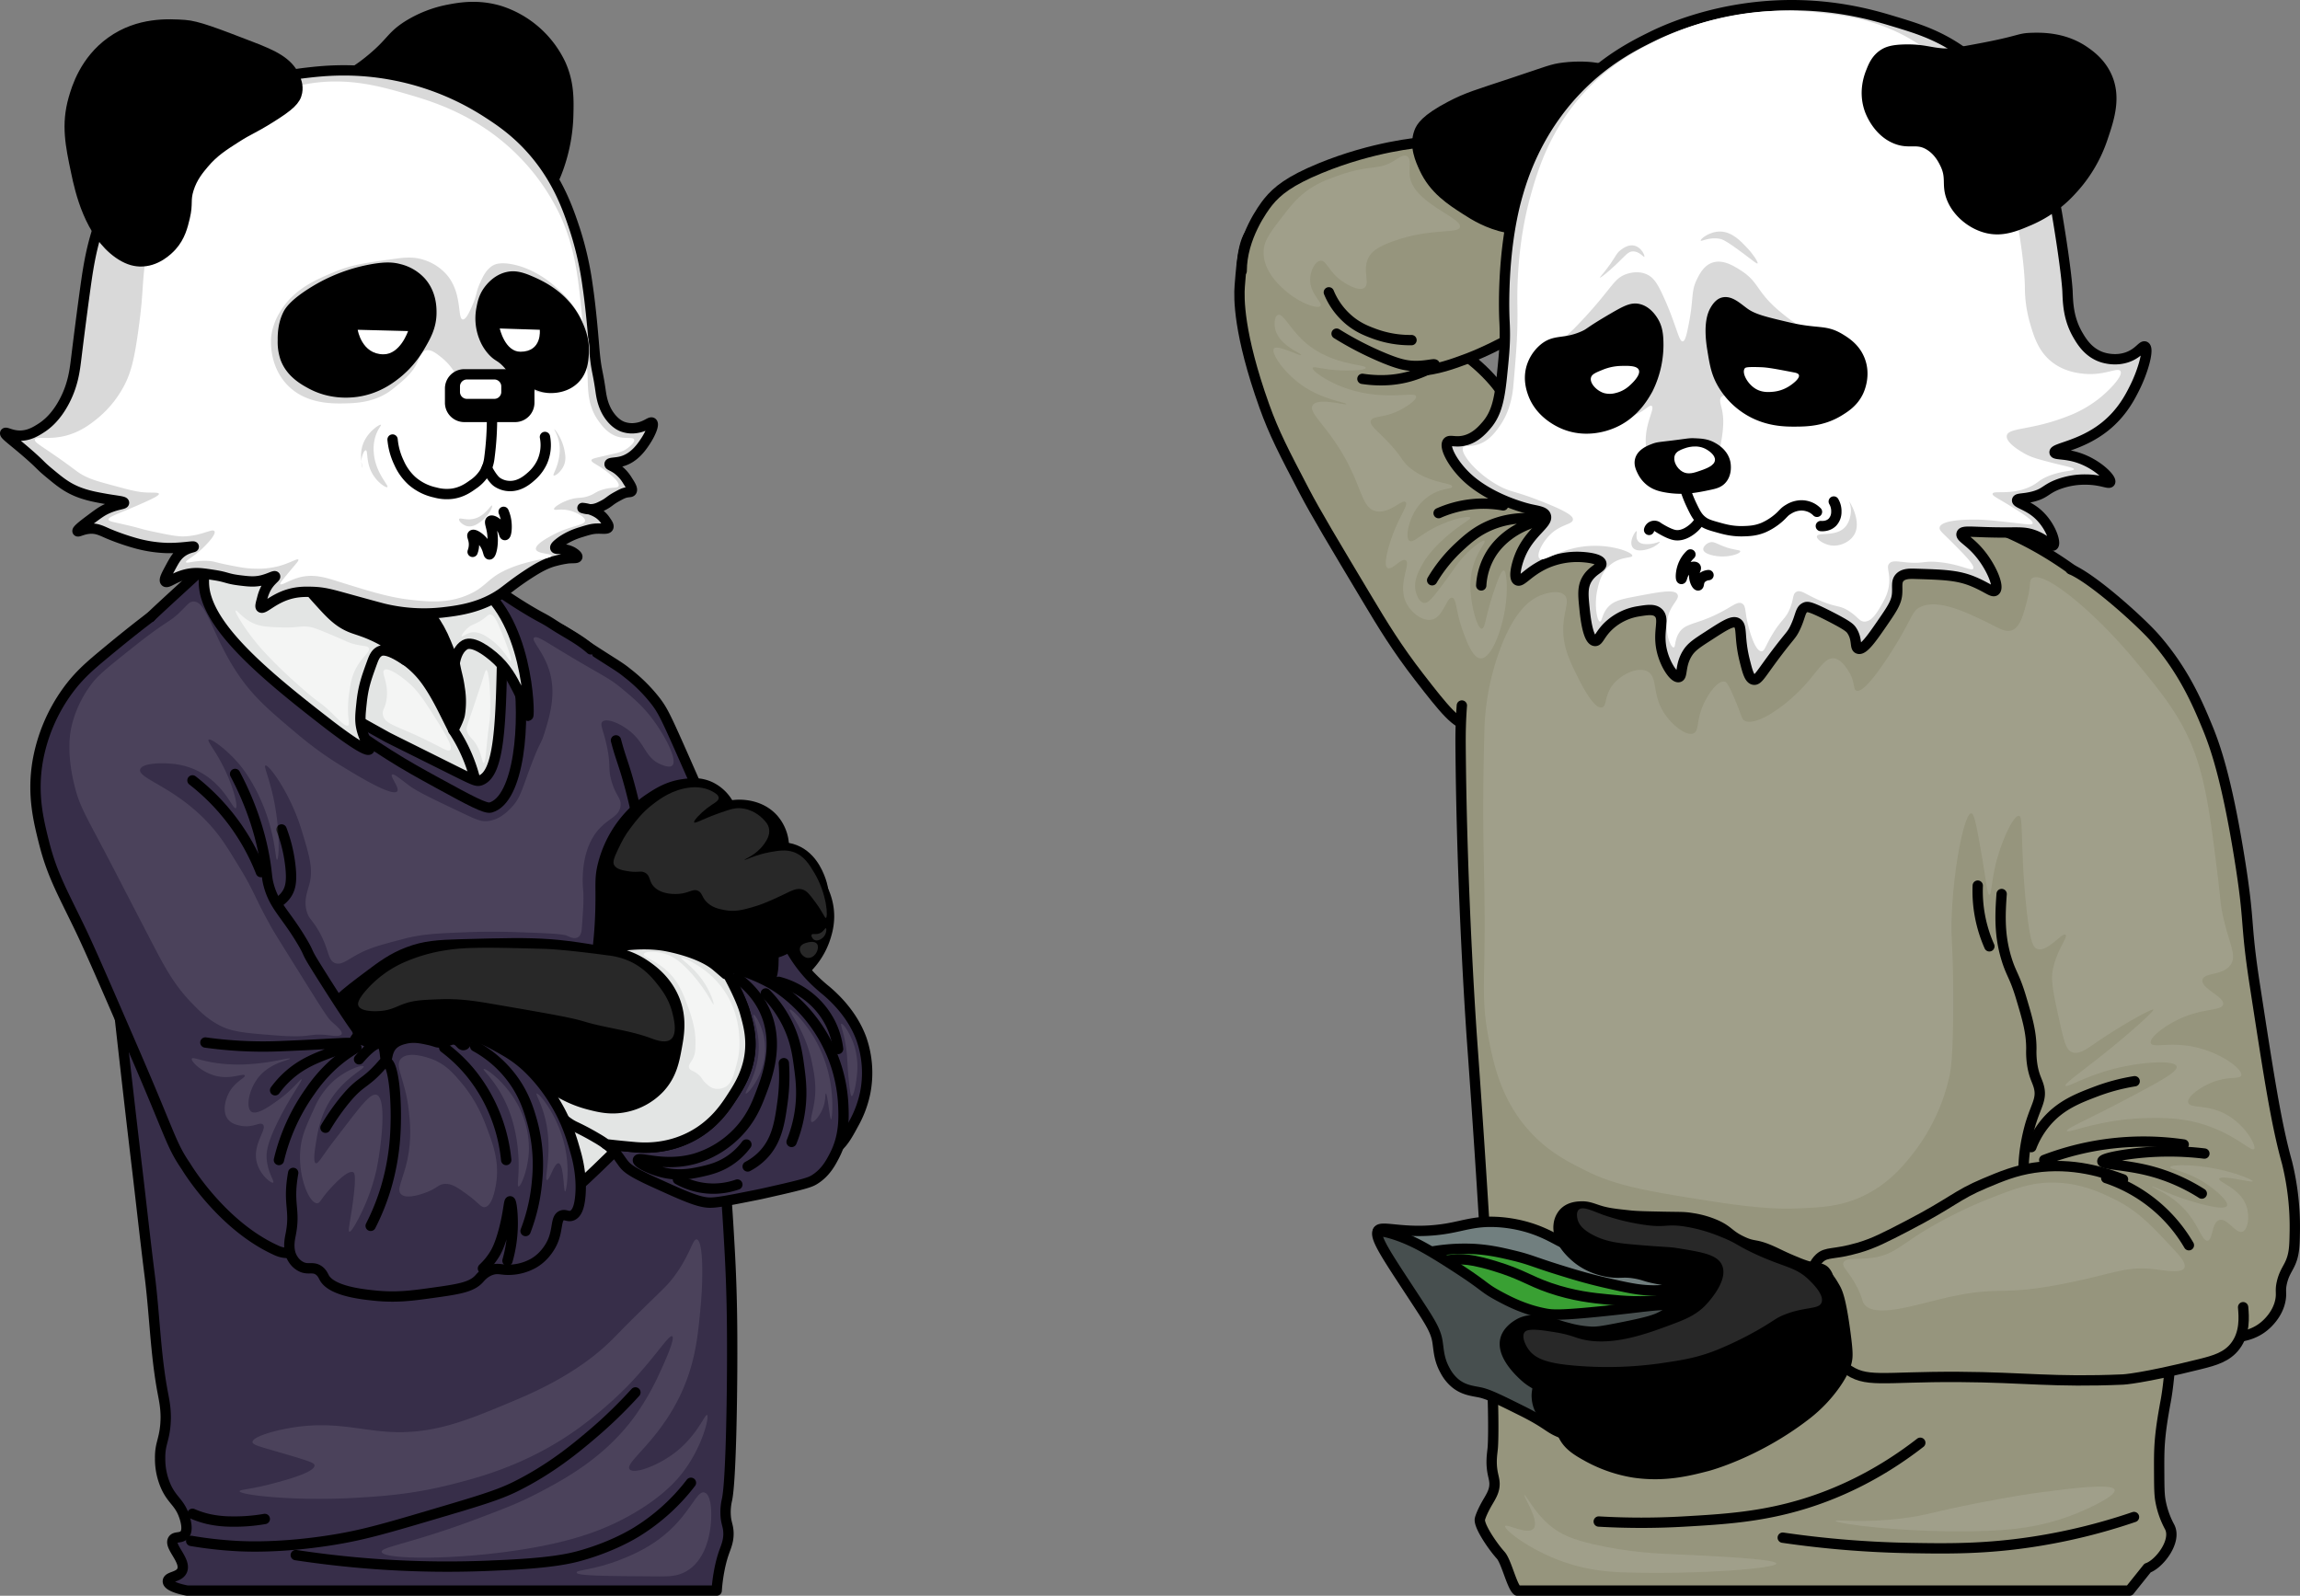 <svg id="Layer_1" data-name="Layer 1" xmlns="http://www.w3.org/2000/svg" viewBox="0 0 1781.1 1235.91">
    <rect x="0" y="0" width="1781.1" height="1235.91" fill="#808080" stroke="none"/>
    <defs>
        <style>
            .cls-1,.cls-11,.cls-12,.cls-13,.cls-14,.cls-2,.cls-3,.cls-4,.cls-5{stroke:#000;stroke-linecap:round;stroke-linejoin:round;stroke-width:8px;}.cls-2{fill:#e3e5e4;}.cls-3{fill:none;}.cls-4{fill:#372e49;}.cls-5,.cls-7{fill:#d9d9d9;}.cls-6,.cls-8,.cls-9{fill:#fff;}.cls-8{opacity:0.6;}.cls-8,.cls-9{isolation:isolate;}.cls-9{opacity:0.1;}.cls-10{fill:#282828;}.cls-11{fill:#96957d;}.cls-12{fill:#717f7f;}.cls-13{fill:#39a033;}.cls-14{fill:#474f4f;}
        </style>
    </defs>
    <title>conflict</title>
    <g id="Layer_3" data-name="Layer 3">
        <path class="cls-1"
              d="M618,666.41c3.91.61,6.61,4.08,12,11,3.24,4.16,12.24,16.07,12,33a50,50,0,0,1-2,13,59.3,59.3,0,0,1-13,24c-6.1,6.8-9.29,10.36-14,11-11.74,1.59-26.62-15.8-30-33C577.35,696.43,603.55,664.13,618,666.41Z"
              transform="translate(0 0)"/>
        <path class="cls-1"
              d="M196.05,427.41c-8.41,15.21,11.79,41.85,21,54,18.9,24.92,28,18.89,68,53,24.41,20.81,34.27,34.34,55,36,4.42.35,17.9,1.44,27-7,13.56-12.57,7.87-37.43,5-50-8.29-36.25-32.31-58.65-36-62C289.26,408.91,209,404,196.05,427.41Z"
              transform="translate(0 0)"/>
        <path class="cls-2"
              d="M210.05,429.41c7.44-.65,7.45,24.69,32,46a122.54,122.54,0,0,0,38,22c10.4,3.36,17.24,3.63,28,10a70.75,70.75,0,0,1,19,16c7.51,9.11,13.91,21.84,17,28,3.58,7.13,7,14,7,14s4.31-8.08,5-12a62.57,62.57,0,0,0,0-20c-1.27-9.33-2.46-11.09-4-20a161.1,161.1,0,0,1-2-20c-2.12-34.31-8.31-45.26-4-48,7.38-4.69,34.77,21.58,53,49,9.58,14.41,19.29,29,23,51,1.52,9,8.41,49.83-17,74-12.82,12.2-28.35,14.92-35,16-50.72,8.22-95.74-35.44-119-58-22.37-21.7-46.81-46-53-84C192.91,461.91,201.83,430.13,210.05,429.41Z"
              transform="translate(0 0)"/>
        <path class="cls-3" d="M351,565.41a123,123,0,0,1,18,43" transform="translate(0 0)"/>
        <path class="cls-4"
              d="M432,487.41c2-1,3.37.69,27,16,18.77,12.16,20.76,12.93,27,18a122.52,122.52,0,0,1,22,22c5.27,7,7.82,12.2,21,42,6.54,14.8,9.74,22.16,11,25,6.9,15.59,15.69,30.94,33,61,28,48.66,23.25,36.8,40,65a109.2,109.2,0,0,0,14,19,127.15,127.15,0,0,0,13,12c4.77,4.13,19.61,17,27,37a80,80,0,0,1,3,42,83.26,83.26,0,0,1-9,24c-4.81,8.89-8.51,15.73-15,20-12.64,8.3-32.16,4.43-44-3-20.49-12.86-16.78-35.61-30-78-15.12-48.46-40.2-83.52-50-97-24.88-34.21-38.06-37.92-54-71-5.2-10.8-9.54-26-18-56C424.41,494.53,429.69,488.59,432,487.41Z"
              transform="translate(0 0)"/>
        <path class="cls-4"
              d="M477,573.41c3,11.38,4.64,14.91,8,26a384,384,0,0,1,10,42c9.77,49.06,40.61,114.52,57,203,8.76,47.31,11.08,88.74,13,123,2,35.53,2,63.34,2,82,0,27.89-.78,96.5-4,112a42.16,42.16,0,0,0-1,13c.43,5.15,1.6,6.83,2,11,.67,6.89-1.56,12-3,16-5.2,14.24-6,30.5-6,30.5H145s-15.68-2.67-15-7.5c.5-3.55,8.7-2.84,11-8,3.42-7.68-10.49-18.82-7-24,1.82-2.69,6.24-.68,9-4,.57-.69,2.88-3.78,0-13-3.56-11.41-9-12.81-14-23a52.51,52.51,0,0,1-5-23c-.15-10.7,2.88-13.57,4-25,1.09-11.12-.72-19.22-2-26-5.6-29.66-6.22-60-10-90-3.57-28.3-6.61-56.67-10-85-.75-6.27-14.55-122-26-236-3.07-30.54,2.22-61.94-4-92-2.18-10.51-7.61-33.07,3-53,3-5.63,7.49-11.46,11-16,4.74-6.14,10.45-12.83,25-27,5.53-5.38,13-12.25,28-26,33.2-30.46,26.07-23,28-25,7-7.23,9.45-10.71,12-10,5.81,1.61.8,21.86,4,42,6.31,39.66,42.5,66.22,64,82,7.46,5.48,21,13,48,28,3,1.64,1.52.83,50,25,18.31,9.13,20.07,10,23,9,15.08-5.25,15.87-45.21,17-103v-5c-.7-24.62-11.22-37.39-8-40,2.31-1.87,8.32,4.19,28,16,11.18,6.71,11.59,6.16,19,11,10.56,6.89,20.5,11.5,29.5,19.5"
              transform="translate(0 0)"/>
        <path class="cls-3"
              d="M266,560.41c9.42,7,21.15,15.25,35,24s24.35,14.54,38,22c24.62,13.46,37,20.17,41,19,22-6.45,27.34-65.27,21-107-.71-4.67-1.47-8.49-2-11"
              transform="translate(0 0)"/>
        <path class="cls-2"
              d="M409,554.41c-.42.11-1.63-7.41-8-20-4.11-8.13-9.1-17.76-19-26-2.74-2.28-15.41-12.83-22-9-4.29,2.49-7,8-8,15-2-5-6.11-15.86-9-22-14-29.71-36.75-36.55-34-44,3-8,33.72-12,57,2C409.25,476.31,410.38,554.07,409,554.41Z"
              transform="translate(0 0)"/>
        <path class="cls-2"
              d="M286,580.41c1.24-1.34-3.7-6.19-6-16-1.42-6.06-1-10.71,0-20,1.28-12.51,3.77-19.36,8-31,1.54-4.23,2.87-7.37,6-9,5.56-2.9,17,5,20,7a68,68,0,0,0-19-16c-10.13-5.44-17.31-7.26-22-9-11-4.1-17.3-11.25-27-22-6.57-7.28-17.56-19.45-23-38-3.61-12.3-1.52-16.3-6-20-9.44-7.79-31.25-.32-44,12-2.73,2.64-13.7,13.12-15,29a40.86,40.86,0,0,0,2,16c9.71,30.44,52.36,65,95,98C258.55,564.1,283.41,583.25,286,580.41Z"
              transform="translate(0 0)"/>
        <path class="cls-1"
              d="M465,750.41c-5.4-7.15-.87-12.2,0-46,.5-19.55-.86-23.73,2-35a87.77,87.77,0,0,1,12-27,86.5,86.5,0,0,1,24-24c6.38-4.22,14.36-9.39,26-11,5.55-.77,12.88-1.78,21,2a32,32,0,0,1,15,15,33.36,33.36,0,0,1,3,15c-.33,38.28-18,70-18,70-13.31,23.89-24.2,43.44-46,49C491.79,761.54,473.06,761,465,750.41Z"
              transform="translate(0 0)"/>
        <path class="cls-1"
              d="M492,773.41c-17-9.27,32.86-111.65,35-116,3.28-6.67,10.6-21,26-29a40.65,40.65,0,0,1,22-5c3.24.23,15.26,1.09,24,11a33.33,33.33,0,0,1,8,20c.61,9.33-2.77,16.54-5,21-12.33,24.63-22.42,44.79-46,64-8.69,7.08-20.46,13.39-44,26C495.65,774.2,493.67,774.29,492,773.41Z"
              transform="translate(0 0)"/>
        <path class="cls-1"
              d="M542,769.41c14.87,5.21,27.8,3.09,34,2,7-1.24,12.62-2.3,17-7,5.82-6.24,5.92-15,6-22,.06-4.79.13-11.25-3-18-6-12.88-19.43-17.72-23-19-26.64-9.58-66.52,7.94-68,28C503.88,749.34,527.12,764.18,542,769.41Z"
              transform="translate(0 0)"/>
        <path class="cls-1"
              d="M582,665.41c3.55-2.68,16.18-12.24,31-8s20.38,18.81,22,23c1.23,3.18,6.11,16.37,0,30-3.55,7.92-9.13,12.23-14,16-7.27,5.62-18.2,14.07-30,12-15.79-2.77-26.75-23.25-26-41C565.87,678,580.44,666.63,582,665.41Z"
              transform="translate(0 0)"/>
        <path class="cls-2"
              d="M391,826.41c4.48-6.82,13.75-8,30-10,10.54-1.31,25.59-3.19,42,4,3.35,1.47,32.45,14.64,33,36,.27,10.45-6.4,19-15,30-2.22,2.84-7.81,8.23-19,19-14,13.44-16,14.9-19,15-7.82.27-13.9-9.24-23-25C396.86,855.27,385.38,835,391,826.41Z"
              transform="translate(0 0)"/>
        <path class="cls-1"
              d="M254.05,788.41c1.67-10.24,11.8-17.85,32-33,9.72-7.3,17.82-13.37,30-18,12.77-4.85,23.16-5.51,41-6,33.51-.91,50.26-1.37,69,0,17.43,1.27,35.62,4.52,72,11,24,4.28,32.62,6.37,41,14,15.13,13.78,16.62,33.89,17,39,1.76,23.72-9.4,51.27-34,66-16.73,10-31.83,7.14-67,3-108.06-12.71-125.65-5.9-160-27C286.63,832.24,250.55,810.06,254.05,788.41Z"
              transform="translate(0 0)"/>
        <path class="cls-4"
              d="M653,855.41c.47,10.37,1,24.86-7,40-2.77,5.28-6.69,12.74-15,18-3,1.93-6.09,3.19-27,8-8.88,2-13.33,3.07-18,4-20.82,4.16-31.22,6.24-37,6-8.66-.37-20.1-5.58-43-16-17.21-7.84-20.56-10.92-23-14-3-3.82-5.44-8.63-12-14-.52-.43-1-.82-1.54-1.2,7.44.93,16.65,1.76,21.54,2.2,6.37.58,24.6,2,44-8,17.89-9.23,26.79-23,32-31s12.93-20,14-37c.7-11.18-1.77-20-4-28-2.89-10.33-11.09-25.87-15.83-34.24,1.74-1.85,11.83,1.24,11.83,1.24,18.34,5.62,30,14,30,14A116.85,116.85,0,0,1,653,855.41Z"
              transform="translate(0 0)"/>
        <path class="cls-2"
              d="M577,784.41c2.23,8,4.7,16.82,4,28-1.07,17-8.86,29.07-14,37s-14.11,21.77-32,31c-19.4,10-37.63,8.58-44,8-4.89-.44-14.1-1.27-21.54-2.2a81,81,0,0,0-7.46-4.8,190.76,190.76,0,0,0-17-9c-16.2-7.86-27.9-30.06-25-33,2.38-2.41,12.81,9.93,36,16,7.76,2,16.74,4.28,28,2a50.28,50.28,0,0,0,27-15c9.13-10,11.14-20.89,13-31,1.78-9.68,4.26-23.13-2-38-6-14.15-16.55-21.85-21-25-17.41-12.32-32-11-35-12s24.62-7.7,48-4c0,0,27.35,4.32,41,16l7,6a10.52,10.52,0,0,1-1-3.41,1.34,1.34,0,0,1,.1-.56.81.81,0,0,1,.17-.24C566,758.54,574.16,774.08,577,784.41Z"
              transform="translate(0 0)"/>
        <path class="cls-3"
              d="M571,757.41c12.46,9.14,18.28,19.17,21,25,12,25.76,2,52-3,65-3.09,8.09-7.45,19.14-18,30a76,76,0,0,1-33,20c-23.6,6.57-43.23-1.89-44,1-.57,2.16,10.22,7.75,21,10,11.82,2.47,21.37.47,28-1s15.13-3.44,24-10a53.06,53.06,0,0,0,11-11"
              transform="translate(0 0)"/>
        <path class="cls-3"
              d="M593,769.41a89.86,89.86,0,0,1,17,24c6.19,12.8,7.63,23.65,9,34,1.16,8.78,2.65,20.74,0,36a103.19,103.19,0,0,1-6,21"
              transform="translate(0 0)"/>
        <path class="cls-3" d="M525,913.41a56,56,0,0,0,46,4" transform="translate(0 0)"/>
        <path class="cls-3" d="M607,823.41a148,148,0,0,1-1,30c-2.15,15.72-4.25,29.74-15,41a46.53,46.53,0,0,1-12,9"
              transform="translate(0 0)"/>
        <path class="cls-3" d="M603,760.41a63,63,0,0,1,25,13,61.77,61.77,0,0,1,15,19,60.37,60.37,0,0,1,6,20"
              transform="translate(0 0)"/>
        <path class="cls-4"
              d="M116.55,477.91c-4,3-15.45,11.68-34.5,27.5-11.84,9.84-20.79,17.27-30,30a131.52,131.52,0,0,0-23,55c-4.07,25.06.59,44.47,5,62,6.08,24.18,13.5,37.13,27,65,8,16.46,19.32,42.64,42,95,29.9,69,29.21,73.69,41,91,0,0,27.29,45.78,70,65a20.91,20.91,0,0,0,9,2c11.47-.18,20.16-10.87,26-19,16.24-22.62,25.43-46.39,31-62,0,0,15.71-44,11-69-1.3-6.91-5.06-12.69-8-14a11.68,11.68,0,0,0-5.23-1.22c-1.45.12-2.48.62-2.77.22-.41-.59,1.51-1.92,2-4,.58-2.5-1.2-4.89-2-6-7.59-10.43-28.09-42.84-33-51-4.78-7.94-2.72-6.06-8-15-12.64-21.43-21.61-27.44-26-44-1.25-4.73-1.18-6.71-2-13-4.65-35.58-19-63.5-24-73"
              transform="translate(0 0)"/>
        <path class="cls-3" d="M149.05,604.41a167,167,0,0,1,53,71" transform="translate(0 0)"/>
        <path class="cls-3" d="M218.05,642.41a115.58,115.58,0,0,1,7,30c.93,10,0,15.4-3,20a21.73,21.73,0,0,1-6,6"
              transform="translate(0 0)"/>
        <path class="cls-4"
              d="M227.05,908.41c-4.43,24.7,2,27.94-2,48-.67,3.37-2.63,12.24,2,19a15.6,15.6,0,0,0,7,6c4.8,1.9,8-.25,12,2,3.08,1.71,4.28,4.65,5,6,5.62,10.56,29.4,13,39,14,17,1.76,29.51,0,44-2,20.62-2.87,30.93-4.31,37-11,1.32-1.45,4.5-5.4,10-7,4.13-1.2,6.65-.23,11,0a39.78,39.78,0,0,0,21-5c10-5.68,14.34-15.46,15-17,4.2-9.81,2.23-18.08,7-20,2.86-1.15,4.85,1.3,8,0,4.12-1.7,5.41-7.8,6-12,2.32-16.42-2-32.43-3-36-3.13-11.24-7.07-25-17-41a127.62,127.62,0,0,0-21-26c-8.72-8.06-15.44-11.75-25-17-8.6-4.72-16.46-8-20-5-2,1.65-2,4.68-4,5s-2.73-2.82-6-4c-3.83-1.38-6.14,1.78-12,2-3.11.12-3.26-.74-9-2s-11.53-2.53-18-1c-2.81.66-7.78,1.84-11,6-3.47,4.49-3,10-4,10-1.29,0-.26-10.17-4-12-4.63-2.27-14.58,9.18-17,12"
              transform="translate(0 0)"/>
        <path class="cls-3"
              d="M159.05,807.41a321.84,321.84,0,0,0,53,3c5.16-.15,15.26-.57,24-1,26-1.26,37.77-2.41,38-1,.16,1-5.17,2-16,6-10.34,3.85-19.88,7.4-29,14a73.11,73.11,0,0,0-16,16"
              transform="translate(0 0)"/>
        <path class="cls-3"
              d="M276,811.41a108.85,108.85,0,0,0-20,15,119.13,119.13,0,0,0-16,19,151.88,151.88,0,0,0-24,53"
              transform="translate(0 0)"/>
        <path class="cls-3"
              d="M252.05,873.41a175.72,175.72,0,0,1,13-19c14.52-18.48,16.6-13.44,31-30,.85-1,1.82-2.12,3-2,6,.58,8.64,32.17,7,57a183.38,183.38,0,0,1-7,40,176.35,176.35,0,0,1-12,30"
              transform="translate(0 0)"/>
        <path class="cls-3" d="M344,811.41a119.23,119.23,0,0,1,20,19,124.51,124.51,0,0,1,21,37,127.67,127.67,0,0,1,7,31"
              transform="translate(0 0)"/>
        <path class="cls-3"
              d="M374,982.41a52.25,52.25,0,0,0,9-11c1.56-2.56,4.09-7.2,7-18,3.89-14.43,3.94-23,5-23s2.29,9.9,2,20a107.14,107.14,0,0,1-4,26"
              transform="translate(0 0)"/>
        <path class="cls-3"
              d="M368,810.41a89.22,89.22,0,0,1,28,24c9.9,13,13.52,25.25,16,34a124.52,124.52,0,0,1,4,45,141.28,141.28,0,0,1-9,40"
              transform="translate(0 0)"/>
        <path class="cls-3" d="M149.05,1172.41a72.63,72.63,0,0,0,12,4,84,84,0,0,0,18,2,135.09,135.09,0,0,0,26-2"
              transform="translate(0 0)"/>
        <path class="cls-3"
              d="M148.05,1193.41a311.43,311.43,0,0,0,36,4c6.94.36,34.84,1.6,75-5,23.25-3.82,41.5-9.21,78-20,32.38-9.57,48.58-14.36,62-21,27.73-13.73,47.49-30.35,60-41a355.32,355.32,0,0,0,33-32"
              transform="translate(0 0)"/>
        <path class="cls-3"
              d="M229.05,1204.41c16.19,2.46,37.64,5.2,63,7a778.71,778.71,0,0,0,92,1c42.69-1.71,57.53-5.25,67-8,23.58-6.84,38.65-15.94,42-18a156,156,0,0,0,42-38"
              transform="translate(0 0)"/>
        <path class="cls-1"
              d="M261,65.41c.56-5.32,7.69-3.85,27-20,15.21-12.72,14.84-17,27-25a92.73,92.73,0,0,1,33-13c8.37-1.58,22.3-4,39,1a78.6,78.6,0,0,1,47,41c6.74,14.81,6.37,27.72,6,41a132.1,132.1,0,0,1-7,38c-3.11,9.14-6.21,14.92-10,22-5.47,10.21-8.29,15.33-12,16-8.63,1.55-18.43-17-22-23C356.2,87.81,259,84.91,261,65.41Z"
              transform="translate(0 0)"/>
        <path class="cls-5"
              d="M4.05,335.41c.56-.94,4.6,1.88,11,2,7.4.14,13-3.42,17-6s11.41-8.29,18-21,7.87-23.78,9-33c3.54-29,6.65-51.51,7-54,2.55-18.26,5.78-41.36,18-67a169.76,169.76,0,0,1,36-50c18.84-17.69,37-26.13,50-32,6-2.73,31.29-13.84,67-18,13.27-1.55,37.8-4.2,69,2a204.08,204.08,0,0,1,70,28c10.39,6.67,24.22,15.71,38,32,18.36,21.72,25.89,43.64,31,59a250.1,250.1,0,0,1,10,44c2.54,17,4.39,39.52,5,47,1.58,19.23,2.58,17.11,5,34,.69,4.83,1.92,13.47,8,21,3.9,4.83,7.58,6.45,9,7a21.34,21.34,0,0,0,11,1c7.34-1.12,10.58-5.17,12-4,1.76,1.45-1.66,8.9-5,14-2.88,4.4-8.79,13.42-19,16-4.51,1.14-8.83.76-9,2-.13,1,2.42,1.42,6,4a30.29,30.29,0,0,1,8,9c1.9,2.93,4.16,6.4,3,8-.61.84-1.72.56-4,1s-3.83,1.29-7,3c-6.12,3.3-6,4.43-11,7-3.12,1.6-5.58,2.83-9,3a19.66,19.66,0,0,1-7-1,27.13,27.13,0,0,1,12,4,19.89,19.89,0,0,1,6,6c1.39,2,2.61,3.8,2,5-.83,1.63-4.37.82-9,1-3.85.15-6.9,1.1-13,3-1.9.59-10.42,3.32-17,9-.78.67-2.36,2.1-2,3s2.24.49,6,1a19.21,19.21,0,0,1,7,2c1.7.93,4.38,2.88,4,4s-3,.67-7,1a75.76,75.76,0,0,0-10,2c-7,1.72-13.39,5.44-19,9-10.77,6.85-17.19,12.19-21,15-16.9,12.47-36,14.63-48,16a133.51,133.51,0,0,1-45-3c-3.94-1-13.62-3.64-33-9-7.41-2-13.45-3.74-22-4-5.12-.15-11.49-.34-19,2-12.31,3.84-19,11.81-21,10-.72-.66-.14-2.77,1-7a33.92,33.92,0,0,1,3-8c3.26-5.92,7.5-8.19,7-9s-4.51,1.64-10,3c-6,1.47-10.67.92-18,0-9.4-1.19-9.29-2.48-19-4-8.65-1.35-13.68-2.14-20-1-10.7,1.94-16.26,7.82-18,6-1.25-1.31.84-5.16,4-11,3.05-5.63,5-9.17,9-12,4.65-3.26,9.1-3.47,9-4-.14-.78-9.41,1.29-21,1a101.89,101.89,0,0,1-25-4,182.94,182.94,0,0,1-20-7c-5.34-2.32-8.76-4.21-14-4-5.73.23-9.53,2.81-10,2-.62-1.07,5.81-5.87,10-9,5.6-4.18,8.4-6.27,12-8,8.05-3.87,14-3.8,14-5s-6-1.58-14-3c-7.37-1.3-15.26-2.7-23-6-8.26-3.52-13.75-8.11-22-15-5.76-4.81-5.22-5.06-13-12C11.55,342.27,3.26,336.75,4.05,335.41Z"
              transform="translate(0 0)"/>
        <path class="cls-6"
              d="M157.05,108.41c-10.34,9.25-20.47,18.48-29,34-9,16.36-11.25,30.72-15,56-3.52,23.74-1.51,26-6,58-3.28,23.38-6.07,34.4-13,46a82.3,82.3,0,0,1-19,22c-4.92,3.93-12.6,10-24,13-13.51,3.5-23.16.19-24,3-.57,1.9,3.63,4.18,15,12,17.67,12.14,17.51,13.5,25,17,5.35,2.5,10.9,4,22,7,11.55,3.12,17.33,4.68,24,5,5.59.27,9.71-.18,10,1s-3.27,3.08-12,7c-19,8.52-27.26,10.68-27,13,.15,1.36,3.09,1.72,13,4,13.3,3.06,10.72,3,20,5,13.47,2.85,20.21,4.28,26,4,13.65-.65,21.51-6.33,23-4,1.59,2.49-6.33,10.61-10,14-6.84,6.31-12.5,8.74-12,10s7-1.53,17-1c4.77.25,5,1,15,3,9.42,1.88,14.34,2.87,21,3a63.4,63.4,0,0,0,19-2c8.7-2.38,14.21-6.14,15-5,.43.62-.9,2.13-5,7-8.48,10.09-9.37,11.46-9,12,.82,1.19,7-3,14-5,11.5-3.37,21.47,0,31,3,23.88,7.45,39.09,12.19,55,14,13.85,1.58,29.48,3.36,46-4,14.29-6.36,14.09-12.81,31-20s33.16-7.67,33-10c-.13-1.91-11.14-1.32-12-5-.78-3.35,7.41-8,11-10,15.45-8.72,26.65-8.2,27-12,.28-3.07-6.75-6.69-12-8-6.81-1.7-11.6.23-12-1-.49-1.51,6.23-6,14-8,5.43-1.38,6.47-.28,12-2s5.54-3.22,11-5c7.84-2.56,12.15-.88,13-3,1.17-2.91-5.94-8.56-9-11-7.27-5.78-12.32-7.06-12-9,.19-1.15,2.09-1.54,13-4,6.76-1.52,10.2-2.32,13-4,3.44-2.07,7.81-5.91,7-8s-6-.45-12-2c-8.33-2.14-13.22-9.06-16-13-7.86-11.13-7.74-23.62-8-34,0,0-.12-4.87-5-53-2.31-22.78-4.67-46-16-71a165.88,165.88,0,0,0-31-45c-31.28-32.54-67.2-43.51-86-49-23.28-6.8-51.19-15-86-7C194.72,74.71,171,95.91,157.05,108.41Z"
              transform="translate(0 0)"/>
        <path class="cls-1"
              d="M183.05,106.41c-10.33,6.58-17.64,11.31-25,20-4,4.76-9.12,10.76-12,20-2.81,9-.36,11-3,22-1.6,6.68-3.53,14.76-10,22-2.85,3.19-12.22,12.53-25,12-5.08-.21-10.2-2-16-6-22.61-15.76-30-48.59-33-63-4.41-20.84-7.77-36.76-2-57,2.37-8.31,8.72-29.43,29-44,21.4-15.38,44.85-13.81,57-13,9.64.65,23.76,6.1,52,17,16.27,6.28,27.86,11.6,33,23,1.06,2.35,3,6.77,2,12-1.12,6-5.52,10.36-21,20C195.08,100.11,193.55,99.74,183.05,106.41Z"
              transform="translate(0 0)"/>
        <path class="cls-7"
              d="M210.05,260.41a47,47,0,0,1,6.92-19c10.57-17.73,27.84-24.9,42.51-31,13-5.39,24.13-6.93,46.47-10,7.84-1.08,14.7-1.71,22.74,1a39.12,39.12,0,0,1,17.8,12c11.7,14.4,7.59,33.52,11.86,34,2.61.29,5.63-6.7,7.91-12,3-7,2.27-8.76,4.94-15,2.34-5.45,5.1-11.88,10.88-15,1.25-.68,6-3,17.8,0,4.52,1.15,17.06,4.89,30.65,17,6,5.38,16,14.52,21.75,30,2.74,7.45,6.21,16.86,3,28-1.16,4-4.61,13.13-13.84,19-8.8,5.6-20.17,6.52-28.67,3-4.57-1.89-5.61-4-11.86-6-2.64-.86-6.76-1.91-14.83-2-18.17-.2-25.68,4.79-30.65,0-1.68-1.62-.65-2-4-7a45.36,45.36,0,0,0-8.9-10c-4.32-3.52-8.86-7.22-12.85-6-3.36,1-4.66,5-5.93,8-4,9.38-10.67,14.7-19.77,22-13.09,10.5-29.25,10.84-36.58,11-10.33.22-32.15.68-46.47-16C207.81,281.13,209.87,261.82,210.05,260.41Z"
              transform="translate(0 0)"/>
        <path class="cls-1"
              d="M219.05,263.41a38.78,38.78,0,0,0,2,14c4.26,11.53,14.72,17.16,20,20,14.31,7.7,28.43,6.9,35,6,15.66-2.15,25.94-10,31-14a75.83,75.83,0,0,0,18-21c4.5-7.71,8.93-15.28,9-26,0-3.69.1-14.83-8-24a33.57,33.57,0,0,0-17-10c-5-1.35-10.36-1.62-20,0a128.9,128.9,0,0,0-47,18c-14.9,9.32-18.09,15.18-19,17C219,251.41,219,260.17,219.05,263.41Z"
              transform="translate(0 0)"/>
        <path class="cls-1"
              d="M378,225.41c-3.41,4.85-4.31,9.45-5,13a39.67,39.67,0,0,0,2,23,33.48,33.48,0,0,0,7,11c3.83,3.93,5.35,3.35,10,8,4.06,4.07,4.06,5.67,8,9a36.67,36.67,0,0,0,8,5c7,3.51,12.18,6.1,19,6,2,0,11.2-.16,18-7,6-6.07,6.61-13.79,7-19,.84-11.09-3-19.56-5-24-9.84-21.3-29.16-29.62-37-33s-12.23-3.68-16-3C384.55,216.11,379.11,223.91,378,225.41Z"
              transform="translate(0 0)"/>
        <path class="cls-6" d="M277,255.41l39,1s-6,18-19,18C280,274.41,277,255.41,277,255.41Z"
              transform="translate(0 0)"/>
        <path class="cls-6" d="M387,254.41l31,1s2,17-15,17C391,272.41,387,254.41,387,254.41Z"
              transform="translate(0 0)"/>
        <path class="cls-1"
              d="M348.55,301.11v10.6a11,11,0,0,0,10.79,11.2h39.75a11,11,0,0,0,10.79-11.2v-10.6a11,11,0,0,0-10.8-11.2H359.34A11,11,0,0,0,348.55,301.11Z"
              transform="translate(0 0)"/>
        <path class="cls-6"
              d="M356.21,299v4.82a5.38,5.38,0,0,0,5.63,5.09h20.71a5.38,5.38,0,0,0,5.63-5.09V299a5.38,5.38,0,0,0-5.63-5.09H361.84A5.38,5.38,0,0,0,356.21,299Z"
              transform="translate(0 0)"/>
        <path class="cls-3"
              d="M381,320.41a234.87,234.87,0,0,1-2,34,29.55,29.55,0,0,1-4,12,30.79,30.79,0,0,1-9,9c-3.22,2.32-8.41,6-16,7a33.52,33.52,0,0,1-13-1,40.11,40.11,0,0,1-18-9,41.43,41.43,0,0,1-10-14,52.76,52.76,0,0,1-5-18"
              transform="translate(0 0)"/>
        <path class="cls-3"
              d="M377,362.41c.72,1.5,4.46,8.6,8,11a17.8,17.8,0,0,0,9,3c8.61.54,15-5.3,18-8a33.13,33.13,0,0,0,8-11,32.41,32.41,0,0,0,2-19"
              transform="translate(0 0)"/>
        <path class="cls-3"
              d="M390,396.41a28.12,28.12,0,0,1,2,7c.8,5.41,0,10.92-1,11-.71.06-.68-2.79-3-6-2.45-3.39-6.62-6-8-5-1.12.79.22,3.49,1,8,1.6,9.29-.61,17.92-2,18-1.07.06-.83-5-5-10-2.92-3.51-7-5.83-8-5-.71.6.7,2.46,1,6a16.41,16.41,0,0,1-1,7"
              transform="translate(0 0)"/>
        <path class="cls-8"
              d="M189.55,485.91a166,166,0,0,0,16,20c11.14,11.91,20.54,20.28,27,26,16.68,14.78,14.25,10.59,24,20,5.8,5.6,11,11.22,13,10,1.27-.75.28-3.46,0-10a81,81,0,0,1,1-16c.76-5.34,1.49-10.4,4-16,4.93-11,12.56-14.68,11-18-.92-2-3.82-1.19-11-3-4.78-1.21-6-2.17-15-6-9.87-4.18-14.81-6.27-18-7-8.4-1.92-9,.52-24,0-10.92-.38-16.65-.65-23-4-7.43-3.92-11.17-9.67-12-9C181.37,473.85,189.11,485.27,189.55,485.91Z"
              transform="translate(0 0)"/>
        <path class="cls-8"
              d="M357.55,492.91c.54.6,3.23-2.13,7-3,5.82-1.34,11.34,2.43,15,5,11.18,7.85,14.67,17.62,16,17,1.5-.7-3.37-12.9-7-22-3.92-9.82-6.07-13.86-9-14-1.66-.08-1.9,1.19-6,4-5.85,4-8,3.27-12,7C359,489.33,357,492.34,357.55,492.91Z"
              transform="translate(0 0)"/>
        <path class="cls-8"
              d="M296.55,553.91c-1-4.52,2.23-5.2,3-14,1.08-12.29-4.57-18.91-2-21,3-2.47,13.28,5,19,10,5.52,4.88,9.53,9.94,16,20,10.9,17,18.82,29.29,16,32-1.66,1.6-5.65-1.51-19-8C306.92,561.91,298.18,561.07,296.55,553.91Z"
              transform="translate(0 0)"/>
        <path class="cls-8"
              d="M361.55,565.91c-.6-2.55,0-3.24,5-18,3.42-10.2,5.13-15.3,6-18,3-9.26,3.31-11,4-11,2.25.12,3.52,18.92,3,34-.3,8.74-.79,4.16-3,28-.39,4.21-.89,9.94-2,10s-1.2-4.8-4-11C366.67,571.32,362.86,571.46,361.55,565.91Z"
              transform="translate(0 0)"/>
        <path class="cls-8"
              d="M498.55,738.91c-.75,2.54,10,4.68,20,15,7.78,8,10.91,16.7,15,28,4.7,13,5,21.1,5,24,0,6.41.06,9.93-2,14-1.66,3.28-3.61,4.83-3,7,.71,2.56,3.86,2,8,6,2.49,2.39,2,3.24,5,6,1.92,1.79,3.51,3.26,6,4a12.57,12.57,0,0,0,9-1c4-2.14,5.6-6.27,7-11,2.52-8.52,4.65-15.7,4-27-.37-6.4-1.45-21.71-12-37a68.34,68.34,0,0,0-20-19c-5.87-3.78-12.47-6.81-13-6s6.93,5.23,14,14c8.53,10.57,11.64,21.67,11,22s-5.62-11.45-18-25c-8.76-9.59-14.36-12.51-19-14C508,736.49,499.21,736.68,498.55,738.91Z"
              transform="translate(0 0)"/>
        <path class="cls-9"
              d="M141.55,471.91c-10.88,11.09-9.77,6.56-38,29-18.08,14.37-27.12,21.56-32,28a87.46,87.46,0,0,0-16,33c-1.16,4.91-4.28,20.19,2,46,4.26,17.48,8.82,23.32,30,64,4.67,9,1.83,3.66,29,56,11.11,21.4,18.1,34.62,32,49,6.51,6.74,12.73,13,23,18,9.24,4.45,20.16,5.3,42,7,29.72,2.32,24.45-2.19,42,0,2.24.28,8.06,1.07,9-1,1-2.26-4.38-6.67-7-9-3.14-2.79-4.46-4.51-21-31-15.94-25.53-23.91-38.29-26-42-13.47-23.87-13.14-27.53-25-47-9-14.73-13.92-22.86-22-32-26.76-30.27-57.06-36.74-55-44,1.5-5.29,18.62-5.35,28-4a55.12,55.12,0,0,1,20,7c18.12,10.66,23.77,28.06,26,27,2-1-1.68-16-9-31-6.77-13.83-13.29-20.8-12-22,1.54-1.44,12.81,6.74,22,17,2.31,2.58,11,12.51,19,31,11,25.3,10.57,45.14,12,45s2.52-20.31-2-44c-3.61-18.93-8.54-28.25-7-29,2.51-1.22,19.38,21.65,28,50,6.12,20.12,9.18,30.18,6,42-1.43,5.32-4.46,12.41-2,21,1.49,5.23,3.55,5.89,8,13,9.67,15.46,7.66,24.67,14,27,4.52,1.66,8.7-1.87,16-6,10.24-5.79,19.49-8.19,38-13,13.91-3.61,25.94-4.08,50-5,4.2-.16,18-.63,36,0,24.28.86,36.42,1.28,40,3,1.24.6,5.21,2.64,8,1,2.55-1.5,2.88-5.34,3-7,1.09-14.92,1.64-22.39,1-30-.32-3.79-2.31-27.53,10-44,8.44-11.29,18.12-11.83,19-21,.58-6.09-3.56-7-7-19-2.76-9.62-.57-10.7-3-24-2.68-14.67-6.51-19.67-4-22,3.31-3.07,14.36,1.52,22,8,11.34,9.62,11.3,20.12,23,25,2.36,1,6.93,2.89,9,1,4.51-4.13-5.81-23.73-16-37-6.88-9-13.2-14.38-21-21-13.31-11.29-14.69-9.73-56-35-7.14-4.36-12.28-7.58-14-6-2.34,2.15,7.57,11,12,26,5.33,18,0,35.26-4,48-2.88,9.25-3,5.56-10,24-7.46,19.5-8.39,26.26-16,34-3.06,3.11-9.16,9.15-18,10-5,.48-8.41-1-19-6-23.36-11.11-35-16.66-41-21-6.73-4.91-12.66-10.19-14-9-1.64,1.45,6.13,10.36,4,13-3.14,3.9-25.32-9.06-32-13-13.48-8-27-16-46-32-20.15-17-32.19-27.09-44-44-21.24-30.41-25-58.74-36-58C146.83,466.09,145.46,467.91,141.55,471.91Z"
              transform="translate(0 0)"/>
        <path class="cls-9"
              d="M148.55,819.91c.8-1.65,8.2,2.42,24,4a127.6,127.6,0,0,0,24,0c16.07-1.32,27.72-5,28-4s-14.62,2.76-24,14c-7.9,9.47-10.34,23.87-6,27s14.76-4.53,21-9c11.38-8.15,17.27-16.55,18-16,.89.68-8.55,13-18,32-8.9,17.86-9.45,24.83-9,30,.91,10.48,6.27,17.22,5,18-1.45.89-11-6.47-13-17-2.58-13.5,8.64-24.62,5-28-2.46-2.28-7.56,2.81-17,1-2.51-.48-7.12-1.37-10-5-4.6-5.81-2.15-15.35,1-21,4.74-8.5,12.78-11.24,12-13s-9,2.35-19,1C157.55,832.16,147.55,822,148.55,819.91Z"
              transform="translate(0 0)"/>
        <path class="cls-9"
              d="M233.55,883.91c1.55-7.45,4.55-14,10-26a62.7,62.7,0,0,1,7.83-13.22,59.45,59.45,0,0,1,6.17-6.78c9.49-8.8,22.9-13.75,24-12,1.29,2-16.75,9.31-28,30-6,11-7.6,21.25-9,30-.64,4-2.27,14.21,0,15,1.58.55,4.1-3.76,10-12,0,0,1.16-1.62,13-17,12.36-16.06,19.53-25.36,24-24,8.14,2.48,3.84,39.22,0,58a154.58,154.58,0,0,1-12,34c-.73,1.51-7.18,14.68-9,14-1.39-.52.94-8.78,3-25,2.42-19,.86-20.56,0-21-4.54-2.33-17.09,11.84-19,14-6.34,7.16-6.69,10-9,10C238.68,931.84,228.86,906.51,233.55,883.91Z"
              transform="translate(0 0)"/>
        <path class="cls-9"
              d="M310.55,819.91c-5.45,5.84,3.25,15.53,6,40,.92,8.22,2.44,21.7-1,38-3.25,15.39-8.78,23.22-5,27,4.71,4.7,19.4-1.34,21-2,7.47-3.07,8.08-5.76,13-6,5.39-.26,9.67,2.74,17,8,9.38,6.74,10.8,10.53,14,10,6.68-1.1,8.78-19,9-21,1.68-15.25-2.61-27.18-7-39-3.23-8.7-8.33-22.07-20-36-6.43-7.68-12.87-15.17-24-19C330.26,818.78,316.14,813.91,310.55,819.91Z"
              transform="translate(0 0)"/>
        <path class="cls-9"
              d="M374.55,827.91c-.93.86,9.11,9,17,26,8.89,19.15,9.78,38.18,10,44,.49,12.88-1.26,20.75,0,21,1.65.32,7.27-12.57,8-27a71.1,71.1,0,0,0-9-37C390.85,837.35,375.66,826.91,374.55,827.91Z"
              transform="translate(0 0)"/>
        <path class="cls-9"
              d="M415.55,846.91c-1.11.57,5.29,9.43,8,26,3.64,22.21-2.25,40.45,0,41,2,.48,5.63-13.45,9-13,4.12.55,3.9,22,5,22,.87,0,3.36-13.39,1-29C434.39,866.36,417.26,846,415.55,846.91Z"
              transform="translate(0 0)"/>
        <path class="cls-9"
              d="M611.55,781.91c-1.51,1.06,11.85,15.35,17,40,1.93,9.22,4,19.22,2,32-1.21,7.69-3.58,14.26-2,15s5.65-4,8-9c3.19-6.85,2.3-13,3-13,1.27-.08,3,20,4,20,.73,0,1.83-11.54,0-25a102,102,0,0,0-13-38C622.87,791,612.83,781,611.55,781.91Z"
              transform="translate(0 0)"/>
        <path class="cls-9"
              d="M651.55,792.91c-1.18.5,2.42,7.4,4,21,.86,7.38.53,11.69,2,25,.93,8.43,1.42,10,2,10,1.4.09,3.35-8.64,4-16a56.15,56.15,0,0,0-2-23C658.55,800.48,652.87,792.35,651.55,792.91Z"
              transform="translate(0 0)"/>
        <path class="cls-9"
              d="M583.55,785.91c-1.24.44,4.27,11.22,4,26-.37,20.33-11.44,34.2-10,35,1.12.62,8.18-7.54,12-18a48,48,0,0,0,2-26C589.55,793.43,584.63,785.52,583.55,785.91Z"
              transform="translate(0 0)"/>
        <path class="cls-9"
              d="M219.55,1106.91c35-7.26,56.54.43,81,2,34.66,2.23,60.89-8.74,95-23,15.08-6.3,49.52-20.71,76-46,5.25-5,9-9.34,26-26,16.34-16,19.66-18.7,25-26,12.2-16.68,13.77-28.52,17-28,4.94.8,5.14,29.12,3,52-2,22-4,43.2-15,67-17.24,37.43-44,53.65-40,59,3,4.06,20.75-2.2,34-12,18.23-13.48,24.23-30.86,26-30s-2.75,22.11-17,42c-4.72,6.59-16.63,21.61-45,37-18.59,10.09-41.39,18.78-80,25-53.72,8.66-109.34,7.91-110,2-.44-3.92,23.75-6.61,75-26,20.61-7.8,30.91-11.7,45-19,20.78-10.77,52.37-27.56,76-60a197.27,197.27,0,0,0,19-33c1.59-3.38,12.86-27.31,10-29-2.61-1.54-13.87,17.27-35,39a304.89,304.89,0,0,1-40,34c-38.31,26.95-75.35,36.58-97,42-29.32,7.34-52.11,8.85-71,10-48.62,3-92-2-92-5,0-1.31,8.54-1.34,26-6,9.6-2.56,32.39-8.64,32-14-.13-1.74-2.67-2.88-20-8-21.71-6.41-27.84-7.6-28-10C195.33,1113.6,206.62,1109.59,219.55,1106.91Z"
              transform="translate(0 0)"/>
        <path class="cls-9"
              d="M446.55,1217.91c-.07-2.19,12.94-1.71,34-10,6.35-2.5,18.24-7.26,30-16,23.79-17.69,28.48-37.88,35-36,5.91,1.71,6.24,19.47,4,31-1,5.15-4.28,22.06-18,30-6.91,4-13.56,4-21,4C467.94,1220.65,446.63,1220.53,446.55,1217.91Z"
              transform="translate(0 0)"/>
        <path class="cls-10"
              d="M283.55,766.91a85.37,85.37,0,0,1,28-21,128.86,128.86,0,0,1,34-10c16-2.6,36.57-2.1,77-1,0,0,14.17.39,48,5a55.71,55.71,0,0,1,18,5c11,5.34,17.42,13.4,21,18,3.33,4.28,8.42,11,11,21,1.22,4.75,4.28,16.66-1,21-4.24,3.48-11.91.51-16-1-16.76-6.18-34.92-7.75-52-13-9.35-2.87-28.9-6.25-68-13-15.79-2.73-27.66-4.58-43-4-13.73.52-20.6.78-29,4-5.12,2-9,4.25-16,5-1,.11-15.71,1.56-18-4C277,777.53,276.76,774.7,283.55,766.91Z"
              transform="translate(0 0)"/>
        <path class="cls-10"
              d="M478.55,657.91c3.32-6.85,5.16-10.64,10-17,4.39-5.76,9-11.87,17-18,5.36-4.13,15.26-11.56,29-13,2.76-.29,10-.79,17,3,2,1.1,4.94,2.73,5,5,.07,2.74-4.08,4.18-9,8-5.38,4.17-10.75,9.89-10,11s6.72-2.64,19-7c7.77-2.76,11.75-4.13,16-4,10.11.32,16.7,6.71,18,8,2,2,4.37,4.35,5,8,.88,5.11-2.15,9.44-4,12-6.19,8.56-15.25,11.46-15,12s8.63-4,20-6c6.32-1.11,12-2.11,18,0,8,2.8,12.09,9.48,16,16,9.81,16.36,10.8,34.47,9,35-.89.26-2.06-3.93-8-12-4.36-5.93-6.61-8.91-10-10-4.56-1.47-8.57.91-15,4-12.25,5.89-18.65,8.25-25,10-6.6,1.82-12.48,3.37-20,2-4.21-.77-10.59-1.92-15-7-3.19-3.67-2.86-6.53-6-8-3.49-1.64-6,.91-12,2-6.43,1.17-16.5.59-22-5-4.32-4.39-2.53-8.53-7-11-3.27-1.81-5,0-12-1-4.52-.64-10.17-1.44-12-5C474.64,668.14,474.73,665.78,478.55,657.91Z"
              transform="translate(0 0)"/>
        <path class="cls-10"
              d="M619.55,733.91c.87-2.84,4.64-3.69,6-4s5.17-1.17,7,1,.47,6.7-2,9a6.72,6.72,0,0,1-5,2C621.8,741.57,618.55,737.17,619.55,733.91Z"
              transform="translate(0 0)"/>
        <path class="cls-10"
              d="M628.55,723.91c.7-1.18,3,.16,6-1,3.33-1.28,4.28-4.34,5-4s.51,4.43-2,7c-1.58,1.61-4.68,3.3-7,2C629,727,627.94,724.91,628.55,723.91Z"
              transform="translate(0 0)"/>
        <path class="cls-7"
              d="M295,329c.44.38-1.93,2.69-3.75,7.5A32.42,32.42,0,0,0,289.5,351c1.22,15.24,11.85,25.14,10.5,26.25-1,.85-8.53-3.85-12.5-12-4.06-8.34-2.49-16.32-4.25-16.5-1.22-.13-2.81,3.66-3.25,6.75-.52,3.67.52,6.78.75,6.75s-2.76-8.51,0-17.25C284,334.62,294.19,328.29,295,329Z"
              transform="translate(0 0)"/>
        <path class="cls-7"
              d="M429.25,332.5c-.29.16,3.1,4.58,4,12a33.08,33.08,0,0,1-.25,9.25c-1.36,9.1-5.24,13.79-4.25,14.5s5.85-2.75,8-8c1.77-4.34,1-8.31.25-12C435,338.77,429.6,332.31,429.25,332.5Z"
              transform="translate(0 0)"/>
        <path class="cls-7"
              d="M355.5,402c.61-1.35,4.93,1,10.5,0,9.47-1.62,14.1-11.17,15-10.5s-2.28,8-9,12.75c-2.25,1.59-6,4.23-10.25,3.25C358,406.64,354.93,403.25,355.5,402Z"
              transform="translate(0 0)"/>
    </g>
    <g id="Layer_7" data-name="Layer 7">
        <path class="cls-11"
              d="M1110.05,260.41c10.67,5.81,25.5,13.24,41,29,18,18.26,15.67,26.21,34,45,18.51,19,39,29.46,48,34,24.36,12.24,40.34,13.86,40,18-.55,6.6,41.73,37.93,7.5,59.5-28.53,18-33.93,78.15-39,92-18,49.3-92.21,18.54-104.5,22.5-7.9,2.55-19.17-11.73-38-36-17.38-22.41-28.37-40.57-40-60-26.79-44.76-40.19-67.14-49-84-15.64-29.93-23.46-44.9-31-66-20-56-19.74-83.81-19-93,1.92-24,3.23-40.32,14-46C997.06,163.27,1030.48,217.09,1110.05,260.41Z"
              transform="translate(0 0)"/>
        <path class="cls-11"
              d="M1098.05,287.41c15.3-1.14,26.67-5.39,39-10,0,0,29-10.86,54-29,42.59-31,129.63-131.55,106-164-17.91-24.59-79.82,16.76-197,26-.88.07-36.51,2.88-78,20-23.25,9.6-33,17.35-40,26-4,5-20.5,27.5-20.5,53.5"
              transform="translate(0 0)"/>
        <path class="cls-3" d="M1029.05,226.41a55.7,55.7,0,0,0,14,20c7.64,7,15.22,9.84,21,12a80.51,80.51,0,0,0,29,5"
              transform="translate(0 0)"/>
        <path class="cls-3"
              d="M1035.05,258.41a251.5,251.5,0,0,0,37,19c10.71,4.39,16.54,5.81,23,6,9.1.26,15.68-2,16-1,.4,1.27-9.07,6.14-19,9-7.78,2.24-20.23,4.51-37,2"
              transform="translate(0 0)"/>
        <path class="cls-3"
              d="M1109.05,449.41a115.24,115.24,0,0,1,21-26c6.33-5.84,13.52-12.34,25-17a70.58,70.58,0,0,1,23-5c4.46-.3,12.75-.48,13,1,.22,1.29-5.9,2.49-13,6-3.23,1.6-15,7.61-23,20a52.37,52.37,0,0,0-8,25"
              transform="translate(0 0)"/>
        <path class="cls-3" d="M1114.05,397.41a86,86,0,0,1,50-6" transform="translate(0 0)"/>
        <path class="cls-11"
              d="M1132.05,546.41c-.9,11.52-1,21.15-1,28,.78,120.81,9,233,9,233s19.07,260.2,16,313c-.27,4.66-1.94,11.41,0,21,.77,3.78,1.82,6.68,1,11-.71,3.74-2.51,6.78-5,11-3.52,6-5.48,10.8-6,13-1.18,5,9.73,21.07,16,28,4.53,5,8.76,24.43,13,27.5h474l14-17.5c9-3,23-21,17-32a67.74,67.74,0,0,1-7-20c-.91-5.12-.94-10.74-1-22-.1-18.24-.15-27.37,5-55,15.83-85-3.1-434.75-5-543-.18-10.41-.45-32.69-14-54-8.72-13.72-19.76-22-41-38-11.06-8.32-24.9-18.73-44-29-12.79-6.88-40.42-20.41-83-29-111.68-22.53-155.76,23.32-245,12"
              transform="translate(0 0)"/>
        <path class="cls-3"
              d="M1238.05,1178.41a572.45,572.45,0,0,0,66,0c30.9-1.78,60.12-3.47,94-14,21.4-6.65,53.95-19.73,89-47"
              transform="translate(0 0)"/>
        <path class="cls-11"
              d="M1603.55,440.91c17,7,54.41,40.75,65.5,53.5,22.08,25.38,32.53,50,40,68,5.93,14.3,14.93,38.88,25,101,8.59,53,4.26,48.72,12,99,11.1,72.06,16.64,108.1,25,138a207.71,207.71,0,0,1,6,54c-.2,10.82-.32,17.44-4,25-2,4.06-4.51,7.46-6,14-1.43,6.31-.11,7.7-1,13-1.94,11.56-10.64,19.1-13,21-7.87,6.35-16.47,7.52-20,8-9.09,1.24-39.37,2.2-112-48-30.15-20.84-41.66-32.57-48-49a100.69,100.69,0,0,1-6-30c-.54-19.34,5.34-38,6-40,4.1-12.7,8-17.47,6-26-1.14-5-3.45-7.76-5-16a65.46,65.46,0,0,1-1-14c.06-13.13-3.25-24.15-8-40-4.89-16.29-7.43-17.69-11-29-5.76-18.27-5.26-34-4-51"
              transform="translate(0 0)"/>
        <path class="cls-11"
              d="M1737.05,1012.41c.67,7.55,1.61,19.94-6,30-6.47,8.56-16,11.25-27,14-45.62,11.38-60,12-60,12-54,2.33-76.24-1.7-127-2-60.87-.36-72,5.18-88-7-28.21-21.5-35.5-70.81-20-85,5.65-5.18,10.78-2.42,30-8,11.75-3.41,20.66-8,38-17,35.77-18.59,37.56-23.57,60-33,12.87-5.41,23.32-9.8,38-12,30.62-4.59,55.23,4,69,9"
              transform="translate(0 0)"/>
        <path class="cls-3"
              d="M1707.05,893.41a228.27,228.27,0,0,0-62,1c-4.12.65-17.07,2.75-17,5,.08,2.53,16.57,2.49,35,7a141.24,141.24,0,0,1,42,18"
              transform="translate(0 0)"/>
        <path class="cls-3" d="M1583.05,898.41a215.24,215.24,0,0,1,108-12" transform="translate(0 0)"/>
        <path class="cls-3"
              d="M1573.05,888.41a66.87,66.87,0,0,1,12-20c11.2-12.8,24.63-17.91,38-23a152.36,152.36,0,0,1,30-8"
              transform="translate(0 0)"/>
        <path class="cls-3" d="M1631.05,912.41a116.76,116.76,0,0,1,64,52" transform="translate(0 0)"/>
        <path class="cls-12"
              d="M1312.05,990.41c-8.49-11.62-23.21-3.08-58-12a237.88,237.88,0,0,1-46-17c-6.69-3.49-15.45-8.6-29-12a105,105,0,0,0-20-3c-16.25-.83-24.86,2.73-38,5-32.17,5.57-52.18-3.33-54,2-1.12,3.28,6.14,7.61,20,18,31.54,23.64,30.78,28.81,56,46,13,8.87,23.05,15.72,38,22,13.56,5.7,43.81,18,80,11,14.83-2.85,41.36-8,51-29C1312.55,1020.26,1320.6,1002.12,1312.05,990.41Z"
              transform="translate(0 0)"/>
        <path class="cls-13"
              d="M1309.05,997.41c-2.83-3.3-8.87,1.92-28,2-11.61,0-20.41-2-38-6-14.44-3.31-25.55-6.75-36-10-19.61-6.11-22-7.87-35-11-8.42-2-17.07-4.12-29-5a146,146,0,0,0-44,4c-6.8,1.65-10.22,2.51-11,4-5.9,11.24,36.77,49.26,83,72,31.36,15.42,54.39,26.75,81,19C1292.7,1054.56,1316.11,1005.63,1309.05,997.41Z"
              transform="translate(0 0)"/>
        <path class="cls-13"
              d="M1324.05,999.41c-3-3.53-11.65,3.61-35,7-17.69,2.57-31.62,1.21-44,0-11.12-1.08-26.41-2.58-45-9-16.71-5.78-20.94-10.31-43-17-13.31-4-19.57-4.76-24-5-8-.44-7.21.81-28,2-8.83.51-11.16.41-12,2-2.84,5.39,16.35,20.73,23,26,22.43,17.75,41.49,32.83,73,43,28.13,9.07,63.13,20.37,95,4C1312.76,1037.67,1329.18,1005.49,1324.05,999.41Z"
              transform="translate(0 0)"/>
        <path class="cls-14"
              d="M1067.05,953.41c5,0,15,3,24,7,7.19,3.2,16.51,7.9,41,24,18.22,12,17.11,13.09,28,19,7.68,4.17,20.57,11,37,14,5,.9,10.87,1.53,45-2,30.28-3.13,37.43-4.85,54-5,8.54-.08,17,1,34,3,7.43.9,8.25,1.16,9,2,9.28,10.38-22.89,74.09-77,92-10.25,3.39-32.45,10.74-54,2-9.19-3.72-9.49-6.82-30-17-17-8.45-25.54-12.68-32-14-6-1.22-12.58-1.8-19-7a32.46,32.46,0,0,1-8-10c-5-9-4.84-16.35-6-23-1.42-8.11-6-15.19-15-29C1076,975.62,1063.77,958.44,1067.05,953.41Z"
              transform="translate(0 0)"/>
        <path class="cls-1"
              d="M1416.05,990.41a12,12,0,0,0-3-6c-3.1-2.93-6.78-2-14-4a83.38,83.38,0,0,1-8-3c-10.18-4.1-14-6.4-20-9-12.57-5.42-12.38-2.45-22-7-10.63-5-10.21-8.34-21-13a73,73,0,0,0-18-5c-6-1-8.45-.73-22-1s-20.47-.4-26-1c-11.53-1.24-17.3-1.87-24-4-5.12-1.63-8.46-3.26-14-3-2.57.12-8.7.41-13,5a16.08,16.08,0,0,0-4,9c-1.59,12.15,10.2,22.53,13,25,10.85,9.56,23.81,11.54,28,12,7.55.83,9.67-.72,19,1,6.59,1.21,6.69,2.2,16,4,4.25.82,7.07,1.16,11,3,3.21,1.5,7.18,3.42,8,7,.33,1.43.21,3.39-2,7a34.47,34.47,0,0,1-13,12c-5,2.63-10,4.48-33,9-14.43,2.84-17.75,3.16-22,3a82.07,82.07,0,0,1-18-3c-12.24-3.09-15.13-5.9-24-6-3.48,0-7.46,0-12,2-.69.31-9.46,4.38-12,12-4.24,12.72,11.69,27,15,30,2.79,2.51,11.46,9.8,36,16,10.49,2.65,26.38,6.54,48,6,13.11-.33,39.73-1,67-16,21.64-11.91,12.84-15.87,49-44C1395.33,1017.3,1418.23,1001.17,1416.05,990.41Z"
              transform="translate(0 0)"/>
        <path class="cls-1"
              d="M1196.05,1063.41c-6.41,9.26-6,18-6,18,.09,2,.41,8.66,5,14,3.85,4.48,7.48,4.26,12,10,2.24,2.84,2.88,4.84,4,7,4,7.6,11,11.58,19,16a111.05,111.05,0,0,0,35,12c23.43,3.5,42.07-1.13,57-5,0,0,38.49-10,77-40a109.45,109.45,0,0,0,22-23c6.87-9.7,8.42-15.43,9-18,.81-3.62,1-6.93-1-22-3.51-26.38-6.18-31.83-8-35-3-5.18-6-10.51-12-13-10.33-4.3-22.26,2.88-26,5C1343.72,1011.63,1216.16,1034.36,1196.05,1063.41Z"
              transform="translate(0 0)"/>
        <path class="cls-1"
              d="M1194.05,177.41c-9.55,2.7-19.15.67-27-1-15-3.18-25.18-9.61-32-14-11.43-7.35-24.52-15.77-32-32-3-6.49-7.95-17.25-4-28,1.41-3.85,4.78-9.9,24-20,13.43-7.06,21.37-9.14,48-18,28.74-9.56,30.91-10.93,40-12,22.53-2.64,36.45,2.58,40,4,10.65,4.26,17.2,6.88,20,13,6.23,13.58-14.7,25.37-45,73C1214.26,160.91,1208.41,173.35,1194.05,177.41Z"
              transform="translate(0 0)"/>
        <path class="cls-5"
              d="M1121.05,342.41c1.66-2,5.35.26,12-1,9.1-1.72,14.91-8.43,18-12,7.58-8.76,10.07-19.22,12-38,1.89-18.4,2.83-27.6,2-43-.15-2.77-2.55-52.84,10-97,3.67-12.89,14.38-49,46-82,22-23,44.31-34.24,58-41,8.8-4.35,44.21-21.15,94-24,44-2.52,77,7.15,93,12,17.8,5.39,33.17,10,51,22,28.85,19.33,43.39,43.84,51,57a219,219,0,0,1,25,71c7.4,44.21,8,59,8,59,.34,8.49.48,21.06,8,34,2.91,5,7.9,13.31,18,17,1.39.51,10.93,3.84,21,0,8.38-3.19,11-9,13-8,3.14,1.66-1,18-8,32-3.49,7-9.77,19.43-23,30-18.77,15-39.6,16.59-39,20,.36,2,7.61.66,18,4,15.22,4.9,26.36,16.44,25,19-.92,1.74-6.9-2-19-2a58.6,58.6,0,0,0-22,4c-8.92,3.57-9.28,6.59-18,9-7.56,2.09-12.67,1.31-13,3-.4,2,7,3.57,14,9,11.67,9,16.35,24.2,14,26-1.6,1.23-5.46-4.5-15-8-6.45-2.37-10.9-2-21-2-26,.09-34-2-35,1-1,2.83,6,5.34,14,15,9.27,11.14,15.32,26.12,12,29-2,1.77-6-2.43-17-7-12-5-23-5.32-45-6-4.38-.13-9.17-.16-12,3s-1.43,7.15-2,13c-.64,6.58-4.43,12-12,23-7.33,10.6-14.11,20.4-18,19-2.93-1-.46-7.11-5-14-1.29-2-3.06-3.86-17-11-15.32-7.85-17.39-7.7-19-7-4.16,1.82-3.45,6.61-8,16-2.78,5.74-3.85,5.59-14,19-12.39,16.36-14.62,21.63-18,21s-4.87-6.48-7-15c-4.56-18.28-1.48-26.51-6-29-3.5-1.93-9.67,2-22,10-8.63,5.57-12.94,8.35-16,13-6.28,9.55-3.81,18.3-7,19-3.51.77-10.3-9-13-20-3.83-15.63,2.74-25-3-30-3.28-2.84-8.12-2.08-15-1a43.71,43.71,0,0,0-23,11c-7.33,6.82-8,12.33-11,12-5.52-.6-7.42-19.32-8-25-1.07-10.51-1.71-16.84,2-23,4.43-7.35,11.64-8.75,11-12-.79-4-12.38-4.82-15-5a59.93,59.93,0,0,0-28,5c-13.92,6.37-18.93,14.87-22,13s-.88-11.86,2-19c7.36-18.27,22.2-24.84,20-31-1.13-3.16-5.83-3.64-12-5,0,0-26.55-5.86-46-22C1126.19,361.73,1117.84,346.37,1121.05,342.41Z"
              transform="translate(0 0)"/>
        <path class="cls-6"
              d="M1144.05,344.41c8.8-2.57,13.89-9.66,17-14,9.09-12.67,10.46-26.68,11-33,2.27-26.37,3.41-39.55,3-62-.17-9.47-.36-45.67,10-83,5.29-19.06,14.61-51.24,42-81,21.14-23,43.27-33.9,58-41a226.37,226.37,0,0,1,120-21c22.11,2.3,51.27,5.34,81,25,49.31,32.61,65.12,87.76,69,104,13.09,54.8,13,84,13,84a99.79,99.79,0,0,0,4,28c3,10.34,6.5,21.8,17,30,9.33,7.28,19.76,8.54,24,9,16.73,1.81,26.93-5.34,29-2,2.19,3.52-7.68,13.88-15,20a91.21,91.21,0,0,1-26,15c-28.28,11.12-45.82,8.55-47,15-1,5.53,11,12.3,14,14,5,2.83,10.42,4.26,21,7,11.61,3,17,3.76,17,5-.05,1.52-8.25.86-19,5-8.69,3.35-8.49,5.78-16,9-14.67,6.29-27.38,2.14-28,5-.36,1.65,3.82,3.31,13,9,8.42,5.21,18.87,11.68,18,14-.56,1.48-5.46.49-19-1-11.8-1.29-18.56-2-26-2-5.94,0-25.59.12-27,6-.57,2.39,2.23,4.19,10,12,9.14,9.19,17.47,17.56,16,20-1.35,2.25-9.4-3.24-26-5-12.91-1.37-12.06,1.53-27,0-5.8-.6-9.83-1.43-12,1-2.41,2.71.3,6.33,0,14-.31,8.13-3.74,14.08-6,18-3.34,5.79-7.37,12.8-13,13-4.07.15-5-3.42-12-8-7.45-4.87-9.25-2.7-22-8-11.95-5-15.36-9-19-7-3.08,1.65-1.74,5.09-5,13-3.33,8.07-6.08,7.76-13,19-6,9.72-6.42,14-9,14-4.85,0-9-15.16-10-19-3.11-11.47-1.66-16.11-5-18-3.83-2.16-7.77,2.79-21,9-16.1,7.56-23.32,6.35-28,14-3.42,5.59-2.44,10.92-4,11-2.2.12-6.62-10.34-5-21,1.82-12,10-16,8-20-2.2-4.28-13.14-2.18-35,2-9.81,1.88-15,3.46-19,8-4.59,5.27-4.46,11.11-6,11-2.24-.16-4.79-12.68-2-25,1.07-4.74,3-13.2,10-19,8-6.63,16.91-5,17-7,.14-2.87-18.3-9.93-39-7-19.17,2.71-30,12.53-33,9-2.44-2.84,2.09-12,8-18,8.56-8.61,17.67-8,18-12,.19-2.28-2.56-5.56-24-14-21.89-8.62-23.69-7-33-12-17.67-9.43-30.66-25.55-28-30C1134.25,344.4,1137.76,346.25,1144.05,344.41Z"
              transform="translate(0 0)"/>
        <path class="cls-1"
              d="M1449.05,55.41c-1.39,3.48-6.27,15.76-1,30,.76,2,6.32,16.42,20,22,10.76,4.39,16.34-.83,26,5,7.15,4.32,10.53,11.06,12,14,5.5,11,1.43,16,5,26,4.16,11.64,15.41,20.92,27,24,12.33,3.27,22.6-1.12,34-6a94.13,94.13,0,0,0,32-23,109.73,109.73,0,0,0,24-40c5.17-15.22,11-32.36,3-49-4.66-9.71-12-15.16-16-18-16.1-11.58-34-11.26-42-11-10.24.33-8.05,2.17-39,8-15.8,3-23.82,4.45-30,4-10-.74-15.28-3.32-29-3-9.31.22-13.53,1.57-17,4C1452.74,46.14,1450.66,51.37,1449.05,55.41Z"
              transform="translate(0 0)"/>
        <path class="cls-7"
              d="M1202.05,270.41c1.81-5.06,4.24-3.45,17-16a349.58,349.58,0,0,0,24-27c6.94-8.58,9.64-12.69,16-15,2.28-.83,9.23-3,16,0,5.37,2.35,8.37,6.92,13,17,10,21.8,11.93,35.16,15,35,2.1-.11,3.36-6.45,5-15,3.55-18.47,1.35-23.6,6-33,2-4.09,5.3-10.71,12-13,8.06-2.75,16.35,2.39,22,6,13.48,8.62,11.91,15.29,27,29a152.1,152.1,0,0,0,23,17c11.28,6.54,17.06,7.55,19,13,3.22,9-7.54,20.48-9,22-17.86,18.6-54.34,21-67,17-1.35-.42-6-2-8,0-1.82,1.82-.63,5.59,0,8,2.94,11.31,1,21.56-3,42-1,5.32-1.5,6.24-2,7-7.43,11.33-36.77,11.53-48-3-3.5-4.52-4.35-9.33-5-13-3.2-18,7.11-32,4-34-1.68-1.06-4.63,3-11,6-9,4.18-17.94,2.79-23,2C1220.9,318.63,1195.8,287.91,1202.05,270.41Z"
              transform="translate(0 0)"/>
        <path class="cls-1"
              d="M1328.05,240.41c-1.6,2.84-5.19,10.42-2,30,1.88,11.5,3,18.5,8,27a58.63,58.63,0,0,0,18,19c15.27,10.18,30.81,10.06,39,10,7.94-.06,20.45-.31,33-8,4.78-2.93,11.12-6.93,15-15,.73-1.52,6-12.83,1-25-3.62-8.9-10.71-13.37-15-16-12.08-7.39-17.13-3.35-41-9-17.52-4.14-26.28-6.22-33-11-5.63-4-11.37-9.78-17-8C1333.23,234.67,1330.76,235.61,1328.05,240.41Z"
              transform="translate(0 0)"/>
        <path class="cls-1"
              d="M1186.05,284.41c-2.7,9.11-.11,16.85,1,20,5.36,15.29,19.55,22.12,24,24,16.69,7,32,1.53,36,0,17.5-6.62,25.55-20.88,29-27a77.26,77.26,0,0,0,8-39c-.29-5-1.16-9.6-4-14-1.11-1.73-4.8-7.44-11-9-5.11-1.28-9.49.87-20,7-19.67,11.48-17.25,11.5-23,14-15.23,6.63-21.78,2-31,10A30.49,30.49,0,0,0,1186.05,284.41Z"
              transform="translate(0 0)"/>
        <path class="cls-6"
              d="M1232.05,292.41c.71-2.62,3.63-3.81,9-6a40,40,0,0,1,14-3c5.67-.14,12.48-.31,14,3,2.1,4.57-7.4,12.51-8,13a24,24,0,0,1-10,5,16.91,16.91,0,0,1-9,0C1236.4,302.63,1230.87,296.76,1232.05,292.41Z"
              transform="translate(0 0)"/>
        <path class="cls-6"
              d="M1351.05,285.41c.55-.82,1.55-1.44,13-1,5.18.2,11.86,1.47,25,4,1.61.31,3.53.7,4,2,.95,2.64-4.84,7.06-8,9a28.06,28.06,0,0,1-12,4c-3,.27-8.1.72-13-2C1353.33,297.67,1348.68,288.91,1351.05,285.41Z"
              transform="translate(0 0)"/>
        <path class="cls-1"
              d="M1270.05,356.41c-.82,3.32.68,6.35,2,9a21.66,21.66,0,0,0,7,8c3,2,6.07,3.13,11,4,13.11,2.32,22.94.34,34-2,4-.86,6.76-1.62,9-4,4.63-4.92,3.12-12.42,3-13-1.58-7.29-7.94-10.85-10-12-4.61-2.58-8.79-2.77-14-3-4.29-.19-4.71.31-19,2-7.93.94-9.23,1-12,2C1277.78,348.65,1271.37,351.07,1270.05,356.41Z"
              transform="translate(0 0)"/>
        <path class="cls-6"
              d="M1297.05,352.41c1.19-2.8,4.1-3.9,7-5,1.45-.55,10.32-3.91,18,1,1.28.82,6.36,4.07,6,8-.39,4.26-6.9,6.55-11,8-5,1.75-9.59,3.38-14,1C1298.48,362.91,1295.2,356.76,1297.05,352.41Z"
              transform="translate(0 0)"/>
        <path class="cls-3"
              d="M1277.05,410.41a4.24,4.24,0,0,1,7-2c1.84,1.14,8.41,5.22,13,6,7.24,1.23,13.92-5,15-6a22.21,22.21,0,0,0,4-5"
              transform="translate(0 0)"/>
        <path class="cls-3"
              d="M1304.05,375.41a94.13,94.13,0,0,0,6,16c2.88,6,4.47,9.15,8,12,3,2.43,6,3.32,12,5,5.3,1.5,11.54,3.25,20,3,4.45-.13,9.81-.3,16-3a46.93,46.93,0,0,0,11-7c4.07-3.45,4.34-4.88,8-7a19.1,19.1,0,0,1,10-3,17.42,17.42,0,0,1,8,2,16.76,16.76,0,0,1,4,3"
              transform="translate(0 0)"/>
        <path class="cls-3" d="M1420.05,388.41a14.69,14.69,0,0,1,2,8,11.57,11.57,0,0,1-3,8c-3.45,3.49-8.27,3.07-9,3"
              transform="translate(0 0)"/>
        <path class="cls-3"
              d="M1309.05,429.41a23.11,23.11,0,0,0-4,5c-3.93,6.65-3.6,13.88-3,14s.59-4.08,4-7c2.45-2.1,6.06-3.08,7-2,.7.81-.64,2.14-1,5-.59,4.65,1.95,9.14,3,9,.78-.11.22-2.7,2-5a9,9,0,0,1,6-3"
              transform="translate(0 0)"/>
        <path class="cls-11" d="M1531.55,685.91a105.76,105.76,0,0,0,9,47" transform="translate(0 0)"/>
        <path class="cls-3" d="M1380.55,1190.91a776.59,776.59,0,0,0,98,8c29.73.53,59,.92,97-5a454.22,454.22,0,0,0,77-19"
              transform="translate(0 0)"/>
        <path class="cls-9"
              d="M978.55,193.91c.52-8.09,5.68-14.73,16-28,4.75-6.1,9-11.52,16-17,8.63-6.72,16.41-9.57,26-13,25.3-9,30.65-3.31,44-12,2.36-1.54,6.36-4.43,9-3,3.35,1.81,1.75,9.08,2,14,1.12,22,41.1,33.46,39,41-1.52,5.44-22.57.35-52,11-12,4.35-16.65,8.15-19,13-4.69,9.71,1.67,19.68-3,23s-15.58-4-17-5c-10.84-7.43-12.21-16.48-17-16-4.15.42-7.73,7.67-8,14-.5,11.49,9.94,18.4,8,21s-14.73-1.65-25-10C992.92,223.14,977.48,210.59,978.55,193.91Z"
              transform="translate(0 0)"/>
        <path class="cls-9"
              d="M989.55,243.91c4.14-1.66,9.62,11.51,22,22,20.45,17.33,46.4,16.07,46,19-.27,2-12.08,2.16-18,2-14.53-.4-22.31-3.62-23-2-.83,2,9.4,9.2,21,14a99.22,99.22,0,0,0,31,7c17,1.22,27.06-1.82,28,1,.88,2.64-7,8-13,11-12.17,6-20.71,4-22,8-1,3,3.39,6.28,11,14,14.64,14.86,12.1,16.83,20,23,15,11.75,32.28,10.92,32,14-.18,2-7.27.92-16,6a36.75,36.75,0,0,0-14,15c-3.84,7.43-6.5,18.82-3,21,2.67,1.67,6.82-3.36,17-9,14.24-7.89,29.16-10.82,30-9,.67,1.44-7.83,5.06-20,16-11.33,10.19-15.64,17.55-17,20-3.19,5.74-7.44,13.65-5,22,.33,1.12,2.14,7.31,6,8,3,.54,5.91-2.58,13-12,11-14.55,13.2-19.2,20-26,5.64-5.64,12.75-11.1,14-10s-4.43,6.68-8,17c-4.22,12.19-2.84,23-2,29,1.26,9.07,4.85,22.2,8,22,2.64-.16,2.77-9.57,9-28,2.57-7.6,5.86-17.33,8-17s2.7,12,2,21c-1.65,21.31-11.12,47.43-20,47-6.14-.3-10.83-13.25-14-22-5.21-14.4-4.5-24.42-8-25-4.43-.74-6.62,15.15-16,17-7.13,1.41-16.36-5.69-20-14-6.1-13.91,4.19-29.6,0-32-3.38-1.94-10.66,8-14,6-4.08-2.41,2-20.07,3-23,5.93-17.23,13.27-25.66,11-28-2.68-2.76-12.56,9.3-23,7-11-2.41-10.65-18-25-43-13.67-23.83-27.54-33.38-24-39,4-6.42,25.72.36,26-1,.24-1.17-16.46-3-32-13-16.15-10.39-26.63-26.74-24-30s20.38,6.28,21,5-17-7.13-20-20C986.55,250.57,987.08,244.91,989.55,243.91Z"
              transform="translate(0 0)"/>
        <path class="cls-9"
              d="M1193.55,460.91c-6.82,2.56-20.79,10.23-33,45a195.63,195.63,0,0,0-11,58c-2.48,91.32.94,113.36,0,173-.44,27.76-1.49,42.53,3,66,3.85,20.14,9.29,46.9,30,71,15.14,17.62,31.53,25.79,46,33,23.34,11.63,47.21,15.58,94,23,40.13,6.37,57.29,6.46,69,6,19.5-.77,34.64-1.52,52-10,20.21-9.87,31.53-24.41,39-34a150.33,150.33,0,0,0,27-58c1-4.48,3-14.13,3-59,0-45.7-2.11-46.62-1-69,1.89-38.29,10-76.25,15-76,2.39.12,4.26,10.74,8,32,3.45,19.62,4.33,31,6,31s1.56-10.15,5-24c4.56-18.35,13.86-37.92,18-37,2.26.5,1.74,6.84,3,36,.11,2.45.85,19,3,38,2.71,24,4.93,27.86,8,29,7.89,2.93,19.34-13.07,22-11,2.22,1.74-7.14,11.92-10,28-1.49,8.38,1,19.59,6,42,3.41,15.3,5.21,19.51,9,21,5.26,2.07,11.23-2.34,18-7,22.72-15.62,44.25-27,45-26s-15.89,16.29-38,34c-18.75,15-31,23.35-30,25s15-7.28,37-13c21.57-5.61,47.49-7.15,49-2,1.24,4.21-14,12.25-42,27-26.42,13.93-43.66,21.16-43,23,.8,2.24,26-9.43,63-10,12.57-.19,27.91-.3,46,6,22.56,7.85,33.91,20.28,36,18s-7.22-20-24-28c-13.82-6.57-25.82-3.37-27-8-1.14-4.45,8.9-11.46,17-15,13.54-5.92,23-2.73,24-6,1.45-4.62-15.25-17.51-36-22-19.35-4.18-32.56,1-34-3-1.51-4.23,11.45-14.33,25-20,17-7.13,29.94-5.12,31-10,1.3-6-17.31-12.27-16-19,1.17-6,16.26-3.06,22-12,4.7-7.31-1.29-15.66-6-37-2.26-10.26-1.91-13-4-30-4.84-39.36-8.27-67.25-16-91-10.14-31.15-26.18-50.58-48-77-31.32-37.93-71.09-70.68-80-64-2.4,1.8-.53,4.92-4,18-2.81,10.59-5.11,19.28-11,22-5.51,2.54-10.83-1.67-22-7-15-7.13-35.48-16.92-49-11-6.49,2.84-6.07,7-18,27-2.61,4.38-24.6,40.93-32,38-2.77-1.1-.76-6.64-6-15-1.66-2.65-5.74-9.14-11-10-7.57-1.24-12.63,10-25,23-14.73,15.49-36.8,30.32-45,25-1.94-1.26-1.32-2.49-7-16-5.4-12.85-6.81-13.75-8-14-5.39-1.12-13.12,9.79-17,19-5,12-2.68,19-7,21-5.31,2.46-15.14-5.26-21-13-12.16-16-6.07-30.56-15-35-7.68-3.82-20.75,2.66-27,11-6.11,8.16-4.16,16-8,17-6.35,1.58-16.46-18.85-19-24-5.89-11.91-10.93-22.12-11-36-.07-14.79,5.56-22.49,1-27C1206.55,456,1195.07,460.34,1193.55,460.91Z"
              transform="translate(0 0)"/>
        <path class="cls-9"
              d="M1427.55,977.91c1.7-4.33,11.8-2,24-4,13.72-2.3,19.36-8.37,36-19a341.59,341.59,0,0,1,54-27c19.56-7.56,31.74-12.27,49-12,20.46.32,35.42,7.44,45,12,19.29,9.18,29.19,19.8,48,40,5.14,5.52,9.58,10.79,8,14-2.24,4.55-15.11,2-24,1-20.41-2.26-28.87,2.82-63,10-58.52,12.31-53.45,1.56-101,13-23.31,5.61-52.2,14.85-60,4-1.55-2.16-.92-3.24-4-10C1433,985.42,1426.07,981.68,1427.55,977.91Z"
              transform="translate(0 0)"/>
        <path class="cls-9"
              d="M1666.55,918.91c-.43.8,15.88,5.86,28,21,8.59,10.73,11.14,21.62,15,21,4.24-.68,3-14.13,9-16,6.22-2,12.75,10.94,18,9,4.14-1.53,5.95-11.73,3-20-5-14-22-18.22-21-21,1.19-3.34,25.62,3.34,26,2,.31-1.1-15.49-8-36-11-14.17-2.06-27.73-1.82-28,0s11.28,2.67,25,11c9.74,5.91,20.71,15.6,19,19-2.1,4.19-22.94-2.16-29-4C1678.83,924.82,1666.93,918.19,1666.55,918.91Z"
              transform="translate(0 0)"/>
        <path class="cls-9"
              d="M1421.55,1177.91c.09-1.24,19.92,2,52-2,18.91-2.35,21.31-4.62,59-12,27.24-5.33,42.86-7.45,47-8,23-3,56.48-7.49,58-2,1.2,4.35-18,13.51-29,18-27.48,11.26-52.43,13.52-80,14C1471.25,1186.91,1421.41,1179.91,1421.55,1177.91Z"
              transform="translate(0 0)"/>
        <path class="cls-9"
              d="M1165.55,1181.91c-1.18,2.32,18.48,18.52,46,28,19.57,6.74,36,7.62,50,8,53.73,1.47,114.13-3.11,114-7-.12-3.6-52.3-5.94-76-7-14.82-.66-37.66-1.38-66-8-14.43-3.37-24.63-6.94-34-15-11.65-10-18.05-23.55-19-23-1.19.69,12.15,20.17,7,26C1182.94,1189.13,1166.55,1179.91,1165.55,1181.91Z"
              transform="translate(0 0)"/>
        <path class="cls-10"
              d="M1221.55,943.91c1.13,5.32,5.58,9,11,12,10.41,5.77,20.42,6.88,33,8,25,2.23,25.61,1.45,35,3,17.81,2.94,29.45,4.87,33,13,4.71,10.79-7.92,25.43-11,29-8.37,9.7-18,13.21-31,18-17.61,6.49-46.95,17.31-71,9-8.49-2.94-13-3.62-22-5-14.13-2.16-16.9-.58-18,1-2.31,3.3.56,9.52,3,13,5.46,7.78,15.42,11.28,39,13a293.43,293.43,0,0,0,63-2c15.57-2.28,27.59-4,43-10a268.8,268.8,0,0,0,33-16c12.8-7.33,13.25-9,21-12,15.82-6.09,25.76-3.61,28-9,2.34-5.64-6.12-14.11-9-17-10.95-11-19.53-10-43-21-13.82-6.47-13.75-8.17-26-13a121.89,121.89,0,0,0-28-8c-14.32-2.14-14.14.89-29-1a171.51,171.51,0,0,1-34-8c-8.83-3.27-15.95-6.94-19-4C1220.49,938.91,1221.33,942.91,1221.55,943.91Z"
              transform="translate(0 0)"/>
        <path class="cls-7"
              d="M1432,388.33a20.15,20.15,0,0,1,1.33,7.67c0,.69-.32,7.42-4.33,12-7.16,8.17-21.22,3.86-22,7.33-.51,2.25,5,6.06,10.33,7,7.54,1.32,15.85-2.81,19-9C1441.51,403.15,1432.25,388.26,1432,388.33Z"
              transform="translate(0 0)"/>
        <path class="cls-7"
              d="M1267.33,411.33c.7.17-1.29,5.09,1.33,8,2.25,2.49,6.7,2.17,9,2,4.64-.34,7.43-2.12,7.67-1.67s-3,3.43-7.33,5c-1.58.57-10.4,3.75-13.67-.67S1266.39,411.11,1267.33,411.33Z"
              transform="translate(0 0)"/>
        <path class="cls-7"
              d="M1319,425.67c-.32-2.21,2.49-4.94,5.33-5.67s4.88,1,10,3c8.41,3.35,13.25,2.63,13.33,4,.1,1.63-6.69,3.93-13.33,4C1328.19,431.06,1319.52,429.23,1319,425.67Z"
              transform="translate(0 0)"/>
        <path class="cls-7"
              d="M1317,186.33c.4,1,6.7-3.07,15-1.33,1.88.39,4.79,1.28,20.67,13.33,5.68,4.31,7.84,6.12,8.33,5.67.8-.74-3.29-7-8-12-5.09-5.42-11.84-12.6-21-12.67C1323.61,179.27,1316.57,185.2,1317,186.33Z"
              transform="translate(0 0)"/>
        <path class="cls-7"
              d="M1239,215c.45.43,7.16-5.07,13.33-11,6.6-6.34,8.58-9.32,12.33-9.33,4.76,0,8.31,4.71,8.67,4.33.67-.7-1.85-7.08-7.33-8.67-4.83-1.4-9.36,2.09-11,3.33-3.16,2.4-3.45,4.22-7.67,10.33C1242.38,211.18,1238.66,214.67,1239,215Z"
              transform="translate(0 0)"/>
    </g>
</svg>